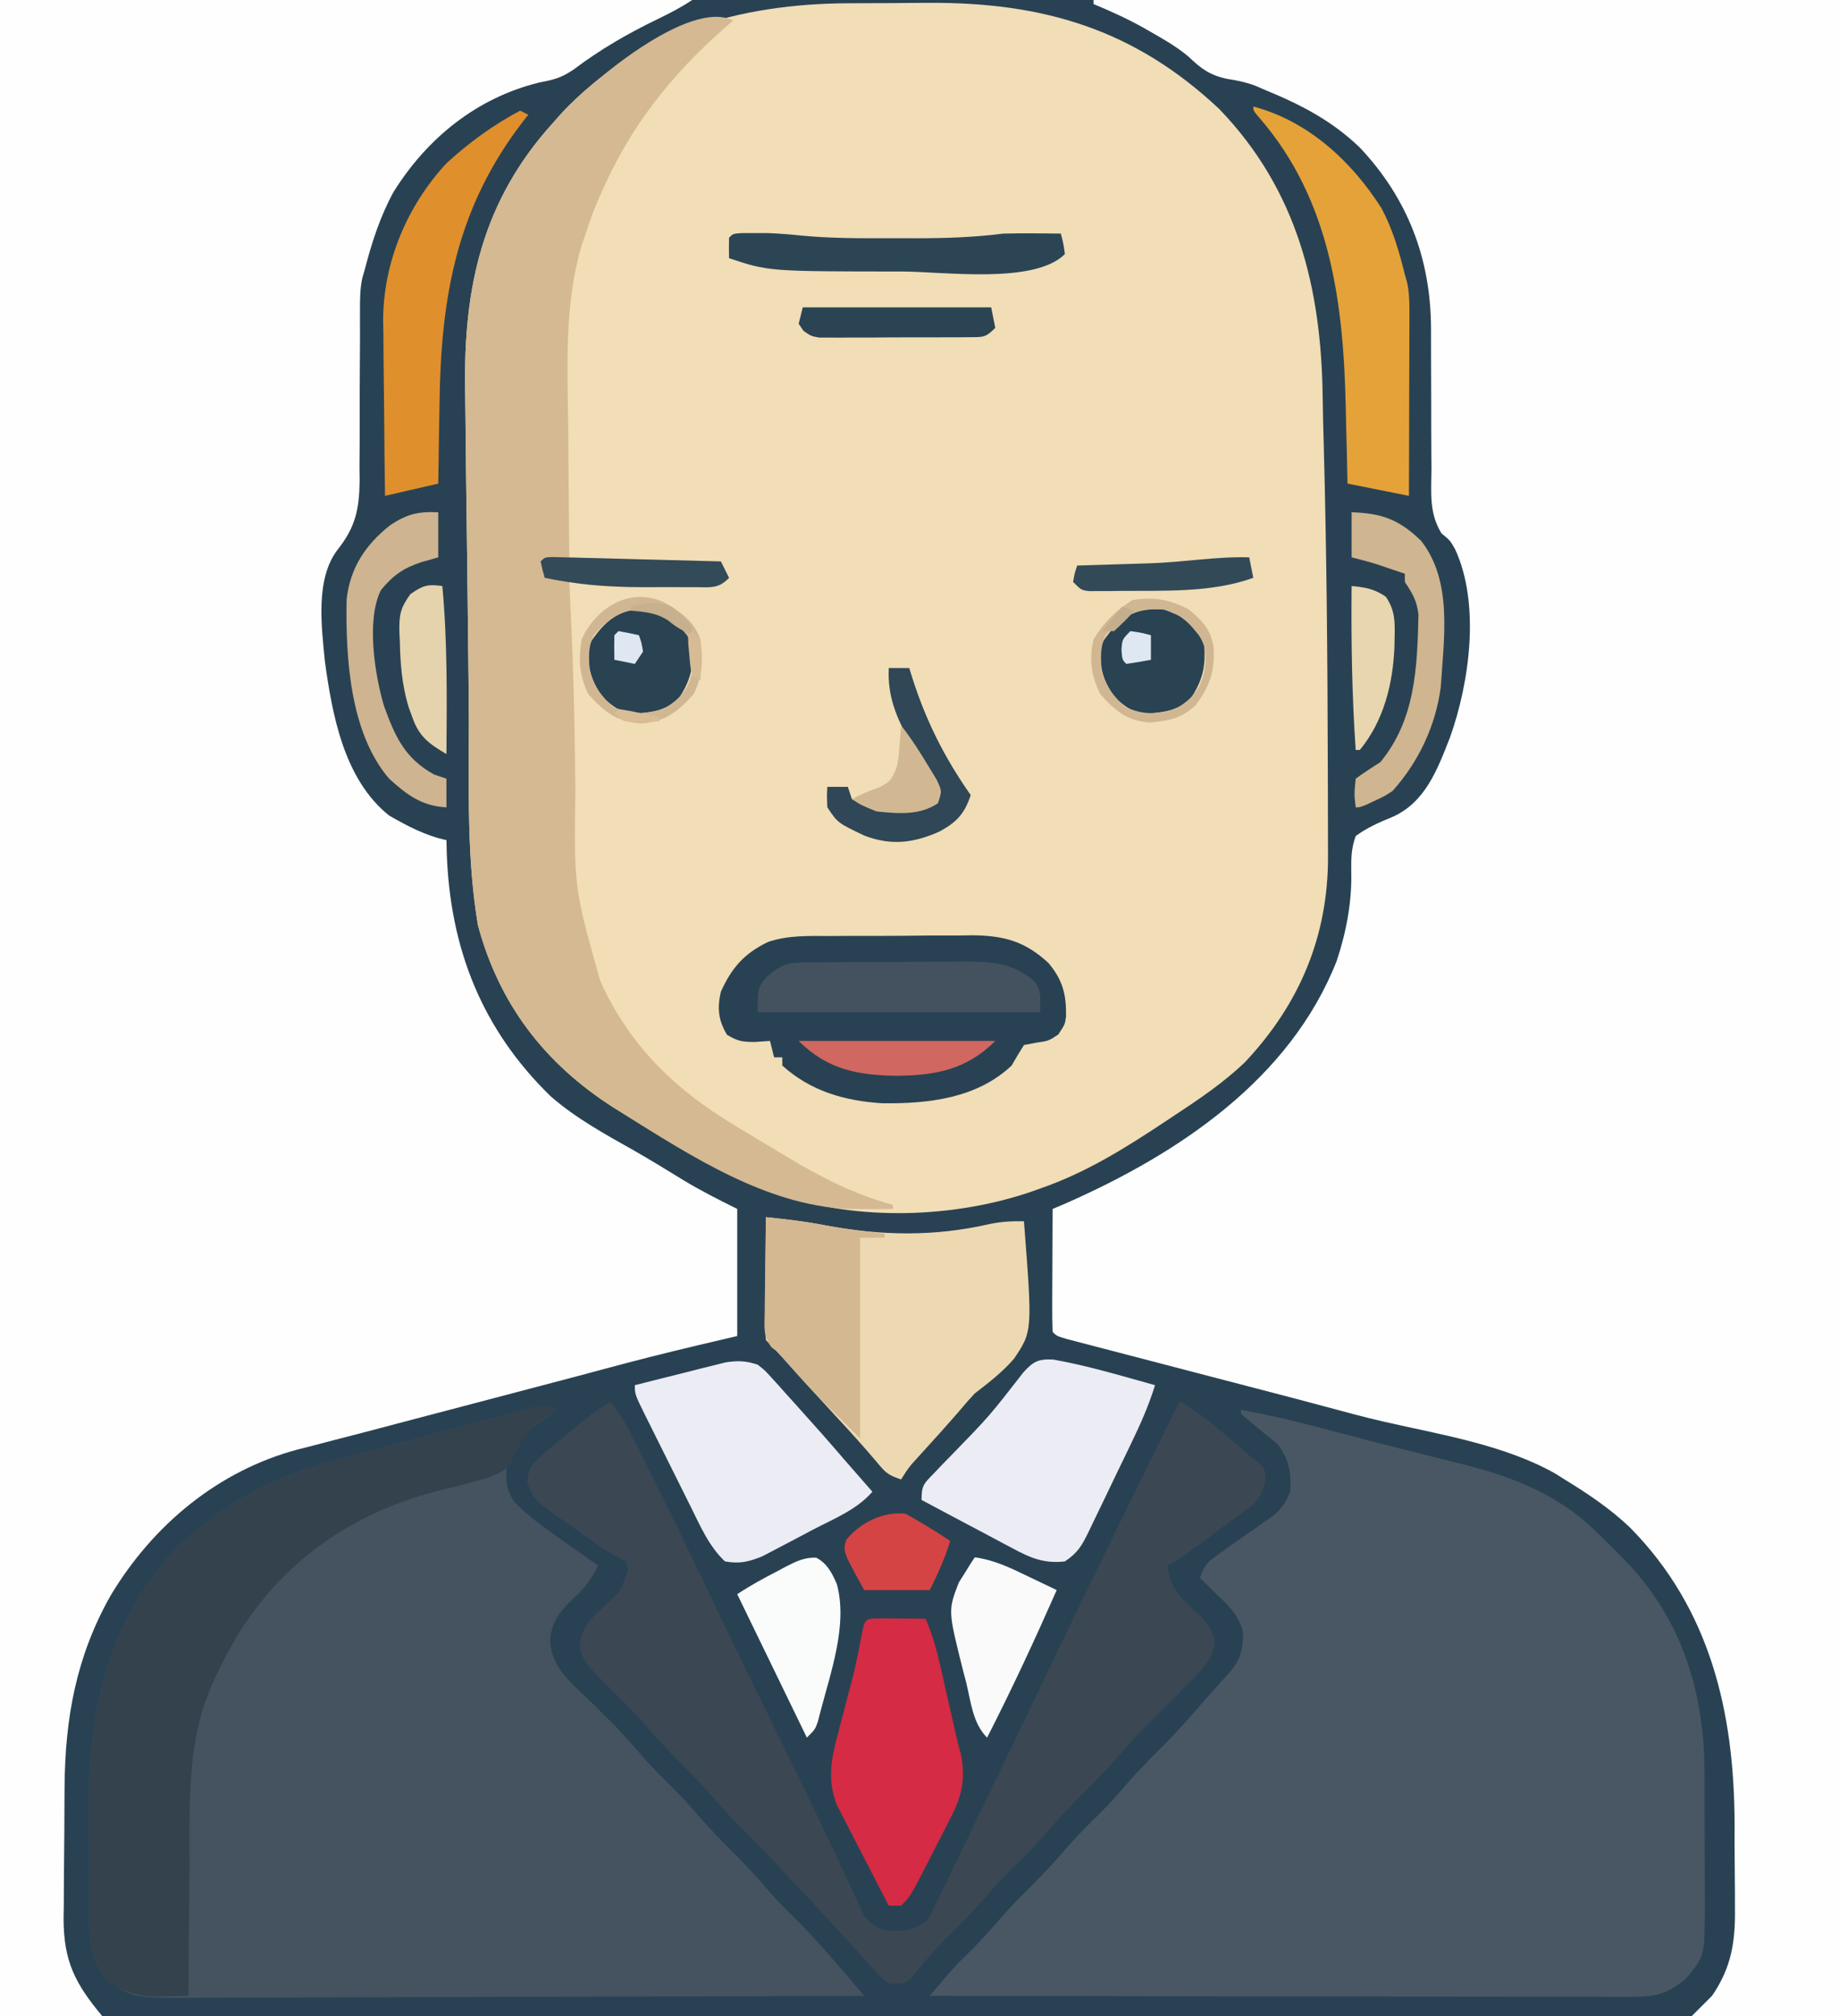 <?xml version="1.0" encoding="UTF-8"?>
<svg version="1.1" xmlns="http://www.w3.org/2000/svg" width="449" height="492">
<rect width="100%" height="100%" fill="#333333" stroke="none"/>
<path d="M0 0 C148.17 0 296.34 0 449 0 C449 162.36 449 324.72 449 492 C300.83 492 152.66 492 0 492 C0 329.64 0 167.28 0 0 Z " fill="#294253" transform="translate(0,0)"/>
<path d="M0 0 C1.555 -0.009 1.555 -0.009 3.142 -0.017 C5.328 -0.027 7.514 -0.033 9.7 -0.037 C12.994 -0.047 16.287 -0.078 19.58 -0.109 C47.638 -0.253 69.836 6.267 90.629 25.781 C109.658 45.511 115.555 69.364 115.9 95.995 C115.953 99.903 116.054 103.808 116.16 107.715 C116.863 133.627 117.092 159.54 117.146 185.461 C117.152 187.819 117.162 190.178 117.173 192.536 C117.19 196.278 117.196 200.019 117.194 203.761 C117.195 205.146 117.199 206.531 117.207 207.916 C117.308 227.5 110.327 244.195 96.836 258.488 C91.647 263.395 85.914 267.299 79.965 271.203 C79.22 271.7 78.474 272.197 77.707 272.709 C67.852 279.259 58.203 285.323 46.965 289.203 C46.296 289.441 45.628 289.68 44.939 289.925 C26.112 296.44 2.392 297.226 -16.598 290.703 C-17.37 290.439 -18.143 290.175 -18.938 289.902 C-31.712 285.344 -43.086 278.313 -54.535 271.141 C-55.897 270.293 -55.897 270.293 -57.286 269.428 C-74.039 258.719 -85.133 244.3 -90.348 224.953 C-93.438 206.632 -92.368 187.25 -92.598 168.703 C-92.607 167.92 -92.617 167.137 -92.627 166.33 C-92.747 156.634 -92.855 146.939 -92.956 137.243 C-93.013 131.985 -93.082 126.727 -93.159 121.47 C-93.256 114.82 -93.326 108.17 -93.376 101.52 C-93.399 99.093 -93.429 96.666 -93.47 94.239 C-93.871 69.229 -89.252 48.205 -72.035 29.203 C-71.298 28.373 -70.56 27.543 -69.801 26.688 C-51.388 7.072 -26.256 0.114 0 0 Z " fill="#F1DDB6" transform="translate(207.035,0.797)"/>
<path d="M0 0 C60.06 0 120.12 0 182 0 C182 162.36 182 324.72 182 492 C170.12 492 158.24 492 146 492 C147.65 490.35 149.3 488.7 151 487 C155.784 480.051 156.727 473.673 156.594 465.395 C156.594 464.312 156.594 463.23 156.594 462.115 C156.589 459.837 156.571 457.558 156.542 455.28 C156.5 451.839 156.501 448.4 156.508 444.959 C156.429 417.844 150.58 392.556 130.957 372.723 C126.115 368.108 120.697 364.486 115 361 C114.238 360.52 113.476 360.041 112.691 359.547 C100.259 352.544 84.757 350.074 70.953 346.922 C65.995 345.782 61.09 344.454 56.18 343.125 C51.128 341.759 46.064 340.443 41 339.125 C40.027 338.871 39.053 338.618 38.05 338.356 C35.034 337.571 32.017 336.785 29 336 C22.197 334.229 15.394 332.457 8.593 330.677 C6.148 330.039 3.703 329.404 1.258 328.77 C-0.12 328.409 -1.497 328.048 -2.875 327.688 C-4.048 327.382 -5.221 327.076 -6.43 326.762 C-9 326 -9 326 -10 325 C-10.088 322.781 -10.107 320.56 -10.098 318.34 C-10.096 317.675 -10.095 317.011 -10.093 316.326 C-10.088 314.197 -10.075 312.067 -10.062 309.938 C-10.057 308.497 -10.053 307.056 -10.049 305.615 C-10.038 302.077 -10.021 298.538 -10 295 C-8.884 294.524 -7.767 294.049 -6.617 293.559 C20.865 281.424 48.027 263.293 59.375 234.438 C61.69 227.483 63.101 220.059 62.918 212.719 C62.874 209.484 62.907 207.053 64 204 C66.867 201.911 69.707 200.68 72.984 199.336 C80.992 195.789 83.959 187.745 87 180 C91.798 166.621 94.469 147.35 88.266 134.008 C87.049 131.876 87.049 131.876 84.952 130.158 C81.874 125.179 82.456 120.203 82.496 114.465 C82.487 113.235 82.477 112.006 82.468 110.739 C82.439 106.805 82.436 102.871 82.438 98.938 C82.434 95.029 82.424 91.12 82.397 87.211 C82.38 84.782 82.377 82.352 82.39 79.922 C82.286 63.023 76.66 48.348 65 36 C58.189 29.458 50.682 25.573 42 22 C41.138 21.631 40.275 21.263 39.387 20.883 C37.096 20.036 35.031 19.615 32.625 19.25 C28.335 18.337 26.265 16.759 23.145 13.785 C20.307 11.423 17.201 9.627 14 7.812 C13.418 7.48 12.837 7.147 12.238 6.804 C8.253 4.575 4.214 2.736 0 1 C0 0.67 0 0.34 0 0 Z " fill="#FEFEFE" transform="translate(267,0)"/>
<path d="M0 0 C55.77 0 111.54 0 169 0 C166.265 1.823 163.509 3.241 160.553 4.666 C153.211 8.212 146.53 12.079 140 17 C136.93 19.047 135.239 19.443 131.688 20.125 C116.48 23.835 104.285 33.669 96.062 46.875 C92.745 52.97 90.73 59.302 89 66 C88.822 66.604 88.645 67.207 88.461 67.829 C87.904 70.45 87.883 72.864 87.89 75.544 C87.889 77.211 87.889 77.211 87.888 78.913 C87.89 80.111 87.892 81.309 87.895 82.543 C87.881 85.087 87.866 87.63 87.85 90.174 C87.827 94.179 87.81 98.183 87.825 102.188 C87.834 106.057 87.805 109.924 87.77 113.793 C87.782 114.981 87.794 116.169 87.807 117.392 C87.706 124.339 86.779 128.639 82.42 134.135 C76.934 141.34 78.514 152.87 79.312 161.301 C81.121 174.529 84.012 190.209 95 199 C99.484 201.57 103.917 203.92 109 205 C109.026 206.053 109.052 207.106 109.078 208.191 C109.885 231.445 117.644 251.161 134.438 267.5 C140.63 272.894 147.693 276.745 154.817 280.755 C158.873 283.068 162.847 285.517 166.827 287.957 C171.143 290.573 175.444 292.722 180 295 C180 305.23 180 315.46 180 326 C176.844 326.743 173.689 327.485 170.438 328.25 C162.855 330.048 155.31 331.933 147.789 333.973 C143.448 335.15 139.1 336.296 134.75 337.438 C133.13 337.863 131.51 338.289 129.891 338.715 C129.082 338.927 128.273 339.14 127.439 339.359 C122.666 340.613 117.892 341.87 113.119 343.127 C109.199 344.159 105.278 345.189 101.355 346.215 C97.42 347.244 93.488 348.285 89.557 349.328 C86.796 350.054 84.031 350.763 81.266 351.473 C79.323 351.981 77.38 352.49 75.438 353 C74.1 353.337 74.1 353.337 72.735 353.681 C53.265 358.848 37.333 372.141 27.043 389.266 C18.588 404.161 15.877 419.266 15.762 436.156 C15.754 437.299 15.746 438.441 15.737 439.618 C15.723 442.021 15.713 444.425 15.705 446.829 C15.693 449.276 15.673 451.724 15.643 454.171 C15.601 457.729 15.584 461.286 15.574 464.844 C15.557 465.928 15.539 467.013 15.521 468.13 C15.551 478.597 18.296 483.956 25 492 C16.75 492 8.5 492 0 492 C0 329.64 0 167.28 0 0 Z " fill="#FEFEFE" transform="translate(0,0)"/>
<path d="M0 0 C-0.615 0.447 -1.23 0.895 -1.863 1.355 C-8.947 6.307 -8.947 6.307 -12.305 13.91 C-12.528 17.42 -12.461 19.26 -10.551 22.324 C-6.998 26.052 -2.957 28.865 1.25 31.812 C2.511 32.709 2.511 32.709 3.797 33.623 C5.86 35.088 7.928 36.547 10 38 C8.516 41.123 7.019 43.177 4.5 45.562 C1.163 48.737 -1.3 51.318 -1.688 56.062 C-1.545 62.815 3.409 66.588 8 71 C9.376 72.374 10.751 73.749 12.125 75.125 C13.103 76.088 13.103 76.088 14.102 77.07 C16.6 79.61 18.898 82.299 21.219 85 C23.074 87.083 25.012 89.043 27 91 C29.6 93.56 32.063 96.168 34.438 98.938 C37.007 101.928 39.693 104.731 42.5 107.5 C45.929 110.882 49.12 114.381 52.254 118.035 C54.096 120.108 56.024 122.054 58 124 C61.881 127.829 65.464 131.854 69 136 C70.038 137.212 71.076 138.423 72.115 139.635 C72.655 140.265 73.195 140.895 73.752 141.544 C74.164 142.025 74.576 142.505 75 143 C52.06 143.093 29.121 143.164 6.181 143.207 C-4.471 143.228 -15.122 143.256 -25.774 143.302 C-35.059 143.342 -44.344 143.367 -53.628 143.376 C-58.544 143.382 -63.459 143.394 -68.374 143.423 C-73.004 143.45 -77.633 143.458 -82.262 143.452 C-83.958 143.454 -85.655 143.461 -87.351 143.477 C-103.388 143.615 -103.388 143.615 -110 139 C-113.385 134.632 -114.118 130.506 -114.161 125.086 C-114.171 124.111 -114.18 123.135 -114.19 122.13 C-114.197 120.554 -114.197 120.554 -114.203 118.945 C-114.209 117.852 -114.215 116.759 -114.22 115.633 C-114.23 113.314 -114.236 110.996 -114.24 108.678 C-114.25 105.173 -114.281 101.669 -114.312 98.164 C-114.429 73.803 -109.948 51.821 -92.582 33.449 C-80.517 22.005 -68.202 15.944 -52.129 11.758 C-50.715 11.382 -49.302 11.006 -47.889 10.629 C-44.95 9.847 -42.009 9.073 -39.067 8.305 C-35.295 7.319 -31.528 6.317 -27.762 5.308 C-24.855 4.532 -21.945 3.763 -19.035 2.998 C-17.644 2.631 -16.254 2.261 -14.864 1.89 C-12.931 1.374 -10.994 0.871 -9.057 0.368 C-7.407 -0.066 -7.407 -0.066 -5.723 -0.509 C-3 -1 -3 -1 0 0 Z " fill="#455260" transform="translate(136,344)"/>
<path d="M0 0 C6.741 1.276 13.371 2.797 20 4.562 C26.446 6.278 32.892 7.982 39.366 9.591 C42.375 10.341 45.381 11.106 48.386 11.872 C49.856 12.243 51.327 12.609 52.8 12.968 C65.34 16.03 76.812 20.218 86.312 29.375 C86.802 29.846 87.291 30.316 87.796 30.801 C89.215 32.182 90.608 33.59 92 35 C92.753 35.754 93.506 36.508 94.281 37.285 C107.855 51.669 113.148 69.32 113.168 88.715 C113.171 89.844 113.175 90.973 113.178 92.136 C113.183 94.519 113.185 96.902 113.185 99.285 C113.187 102.921 113.206 106.557 113.225 110.193 C113.228 112.513 113.23 114.833 113.23 117.152 C113.238 118.235 113.245 119.317 113.252 120.433 C113.213 133.379 113.213 133.379 108.625 138.812 C103.911 142.741 100.941 143.249 94.761 143.241 C93.666 143.243 93.666 143.243 92.548 143.246 C90.101 143.249 87.654 143.238 85.206 143.227 C83.452 143.226 81.698 143.227 79.943 143.228 C75.179 143.229 70.415 143.217 65.651 143.203 C60.673 143.19 55.695 143.189 50.717 143.187 C41.289 143.181 31.861 143.164 22.434 143.144 C11.701 143.122 0.969 143.111 -9.764 143.101 C-31.843 143.08 -53.921 143.045 -76 143 C-75.04 141.873 -74.079 140.747 -73.117 139.621 C-72.314 138.68 -72.314 138.68 -71.495 137.72 C-69.925 135.914 -68.289 134.22 -66.562 132.562 C-64.128 130.171 -61.846 127.715 -59.625 125.125 C-57.034 122.115 -54.327 119.289 -51.5 116.5 C-48.071 113.118 -44.88 109.619 -41.746 105.965 C-39.274 103.183 -36.616 100.606 -33.965 97.996 C-32.078 96.079 -30.313 94.104 -28.562 92.062 C-25.993 89.072 -23.307 86.269 -20.5 83.5 C-17.097 80.137 -13.883 76.686 -10.77 73.055 C-8.098 69.952 -5.345 66.922 -2.602 63.883 C0.004 60.819 0.51 58.275 0.488 54.23 C-0.47 49.854 -3.871 47.021 -7 44 C-8 43 -9 42 -10 41 C-8.814 37.441 -7.828 36.896 -4.816 34.785 C-3.971 34.181 -3.126 33.577 -2.256 32.955 C-0.465 31.696 1.327 30.439 3.119 29.182 C3.965 28.576 4.812 27.971 5.684 27.348 C6.463 26.801 7.242 26.255 8.045 25.692 C10.117 23.899 11.025 22.54 12 20 C12.325 15.348 11.731 11.919 8.812 8.25 C7.884 7.508 6.956 6.765 6 6 C3.993 4.342 1.996 2.671 0 1 C0 0.67 0 0.34 0 0 Z " fill="#495764" transform="translate(303,344)"/>
<path d="M0 0 C-0.617 0.534 -1.235 1.067 -1.871 1.617 C-15.236 13.375 -25.24 25.993 -32.312 42.312 C-32.626 43.021 -32.939 43.73 -33.262 44.461 C-34.287 46.946 -35.158 49.447 -36 52 C-36.366 53.077 -36.733 54.155 -37.11 55.265 C-41.216 69.521 -40.461 84.216 -40.275 98.908 C-40.233 102.536 -40.215 106.163 -40.195 109.791 C-40.155 116.861 -40.077 123.93 -40 131 C-27.79 131.33 -15.58 131.66 -3 132 C-2.01 133.98 -2.01 133.98 -1 136 C-3 138 -3 138 -5.978 138.243 C-7.228 138.239 -8.478 138.235 -9.766 138.23 C-10.772 138.23 -10.772 138.23 -11.799 138.229 C-13.221 138.226 -14.644 138.218 -16.066 138.206 C-18.228 138.188 -20.389 138.185 -22.551 138.186 C-28.466 138.165 -34.169 138.122 -40 137 C-39.972 137.569 -39.944 138.138 -39.915 138.725 C-39.376 149.864 -38.933 160.997 -38.754 172.148 C-38.737 173.154 -38.721 174.159 -38.703 175.195 C-38.638 179.288 -38.575 183.38 -38.523 187.473 C-38.872 211.472 -38.872 211.472 -32.5 234.25 C-32.153 234.99 -31.806 235.731 -31.449 236.493 C-24.355 251.001 -13.707 261.109 0 269.375 C1.377 270.213 1.377 270.213 2.781 271.068 C5.514 272.724 8.255 274.364 11 276 C11.771 276.463 12.542 276.927 13.336 277.404 C21.633 282.362 29.596 286.453 39 289 C39 289.33 39 289.66 39 290 C35.994 290.048 33.005 290.05 30 290 C29.277 289.996 28.554 289.992 27.809 289.988 C7.997 288.989 -10.218 277.138 -26.5 266.938 C-27.862 266.09 -27.862 266.09 -29.251 265.225 C-46.004 254.516 -57.098 240.097 -62.312 220.75 C-65.402 202.429 -64.333 183.047 -64.562 164.5 C-64.572 163.717 -64.582 162.934 -64.592 162.127 C-64.712 152.431 -64.82 142.736 -64.921 133.04 C-64.978 127.782 -65.047 122.524 -65.124 117.267 C-65.221 110.617 -65.291 103.967 -65.341 97.317 C-65.363 94.89 -65.394 92.463 -65.435 90.036 C-65.836 65.026 -61.216 44.002 -44 25 C-43.263 24.17 -42.525 23.34 -41.766 22.484 C-35 15.277 -10.825 -5.413 0 0 Z " fill="#D4B992" transform="translate(179,5)"/>
<path d="M0 0 C2.562 3.183 4.368 6.491 6.188 10.145 C6.486 10.741 6.784 11.338 7.091 11.953 C8.065 13.904 9.033 15.858 10 17.812 C10.685 19.191 11.371 20.569 12.056 21.947 C16.216 30.323 20.299 38.733 24.305 47.183 C30.373 59.95 36.625 72.627 42.853 85.316 C46.941 93.65 51.025 101.982 54.949 110.395 C55.5 111.57 56.052 112.746 56.619 113.958 C57.59 116.041 58.551 118.129 59.5 120.222 C60.122 121.557 60.122 121.557 60.758 122.918 C61.27 124.044 61.27 124.044 61.793 125.192 C63.278 127.417 64.513 128.076 67 129 C70.991 129.333 73.622 129.171 77 127 C78.44 124.956 78.44 124.956 79.574 122.456 C80.272 121.036 80.272 121.036 80.983 119.588 C81.474 118.555 81.966 117.521 82.473 116.457 C82.996 115.382 83.519 114.308 84.058 113.201 C85.738 109.743 87.4 106.278 89.062 102.812 C90.154 100.559 91.248 98.305 92.342 96.053 C97.456 85.508 102.511 74.936 107.559 64.359 C113.293 52.346 119.14 40.39 125 28.438 C126.033 26.329 127.065 24.22 128.098 22.111 C129.086 20.094 130.074 18.076 131.062 16.059 C131.516 15.134 131.969 14.209 132.436 13.256 C134.606 8.828 136.786 4.406 139 0 C143.314 2.391 146.906 5.299 150.625 8.5 C151.197 8.986 151.77 9.472 152.359 9.973 C153.917 11.302 155.459 12.65 157 14 C157.647 14.485 158.294 14.969 158.961 15.469 C160 17 160 17 159.854 19.843 C158.804 23.723 157.585 24.698 154.379 27.051 C153.444 27.749 152.508 28.447 151.545 29.166 C150.069 30.229 150.069 30.229 148.562 31.312 C147.582 32.04 146.602 32.768 145.592 33.518 C138.52 38.74 138.52 38.74 136 40 C136.521 46.135 140.667 49.062 144.848 53.184 C147 56 147 56 147.656 58.945 C146.752 63.156 144.396 65.493 141.438 68.438 C140.887 69.009 140.336 69.58 139.769 70.169 C138.194 71.795 136.602 73.401 135 75 C134.304 75.699 133.608 76.397 132.891 77.117 C131.785 78.218 130.676 79.314 129.562 80.406 C127.856 82.147 126.274 83.962 124.688 85.812 C121.924 89.023 119.014 92.023 116 95 C112.414 98.542 109.051 102.176 105.777 106.004 C103.05 109.067 100.106 111.902 97.188 114.781 C95.203 116.794 93.339 118.854 91.5 121 C88.256 124.784 84.766 128.26 81.207 131.746 C78.476 134.535 76.023 137.504 73.605 140.566 C72 142 72 142 68 142 C66.331 140.709 66.331 140.709 64.672 138.879 C64.045 138.199 63.417 137.519 62.771 136.818 C62.104 136.074 61.437 135.329 60.75 134.562 C59.319 133.004 57.888 131.445 56.457 129.887 C55.723 129.08 54.989 128.274 54.233 127.443 C50.674 123.549 47.055 119.713 43.438 115.875 C42.796 115.19 42.154 114.505 41.493 113.799 C38.458 110.566 35.393 107.375 32.246 104.25 C29.932 101.952 27.724 99.624 25.625 97.125 C23.034 94.115 20.327 91.289 17.5 88.5 C14.097 85.143 10.932 81.672 7.824 78.043 C5.738 75.706 3.542 73.513 1.312 71.312 C-6.809 63.219 -6.809 63.219 -7.434 59.234 C-6.849 54.877 -4.553 52.844 -1.5 49.938 C2.605 46.217 2.605 46.217 4.344 41.129 C4.174 40.075 4.174 40.075 4 39 C3.433 38.733 2.866 38.466 2.282 38.19 C-1.982 35.966 -5.789 33.051 -9.688 30.25 C-11.007 29.337 -11.007 29.337 -12.354 28.406 C-18.671 23.847 -18.671 23.847 -20.258 19.758 C-19.96 16.572 -19.548 15.724 -17.188 13.625 C-16.547 13.046 -15.906 12.467 -15.246 11.871 C-4.986 3.324 -4.986 3.324 0 0 Z " fill="#3B4853" transform="translate(149,342)"/>
<path d="M0 0 C-0.603 0.412 -1.207 0.825 -1.828 1.25 C-7.474 5.189 -7.474 5.189 -10.5 11.125 C-11.939 14.56 -13.015 15.006 -16.559 16.477 C-20.278 17.624 -24.044 18.569 -27.829 19.475 C-49.099 24.617 -66.423 36.261 -78 55 C-80.617 59.55 -83.119 64.096 -85 69 C-85.353 69.901 -85.706 70.801 -86.07 71.729 C-90.38 84.874 -89.676 98.692 -89.738 112.38 C-89.758 115.84 -89.8 119.3 -89.84 122.76 C-89.914 129.506 -89.965 136.253 -90 143 C-91.905 143.046 -93.81 143.078 -95.715 143.105 C-96.776 143.125 -97.836 143.145 -98.929 143.165 C-103.294 142.931 -106.558 141.673 -110 139 C-113.385 134.632 -114.118 130.506 -114.161 125.086 C-114.171 124.111 -114.18 123.135 -114.19 122.13 C-114.197 120.554 -114.197 120.554 -114.203 118.945 C-114.209 117.852 -114.215 116.759 -114.22 115.633 C-114.23 113.314 -114.236 110.996 -114.24 108.678 C-114.25 105.173 -114.281 101.669 -114.312 98.164 C-114.429 73.803 -109.948 51.821 -92.582 33.449 C-80.517 22.005 -68.202 15.944 -52.129 11.758 C-50.715 11.382 -49.302 11.006 -47.889 10.629 C-44.95 9.847 -42.009 9.073 -39.067 8.305 C-35.295 7.319 -31.528 6.317 -27.762 5.308 C-24.855 4.532 -21.945 3.763 -19.035 2.998 C-17.644 2.631 -16.254 2.261 -14.864 1.89 C-12.931 1.374 -10.994 0.871 -9.057 0.368 C-7.407 -0.066 -7.407 -0.066 -5.723 -0.509 C-3 -1 -3 -1 0 0 Z " fill="#34424D" transform="translate(136,344)"/>
<path d="M0 0 C4.873 0.504 9.69 1.05 14.5 2 C28.204 4.54 41.108 4.795 54.723 1.656 C57.621 1.076 60.066 0.948 63 1 C65.082 27.852 65.082 27.852 60.574 34.539 C57.739 37.811 54.433 40.38 51 43 C49.729 44.358 48.493 45.75 47.312 47.188 C43.915 51.12 40.42 54.961 36.918 58.801 C34.875 61.048 34.875 61.048 33 64 C29.75 62.917 29.166 62.298 27.062 59.75 C23.841 55.95 20.515 52.273 17.125 48.625 C12.618 43.765 8.159 38.868 3.742 33.926 C2.529 32.585 1.278 31.278 0 30 C-0.227 27.019 -0.227 27.019 -0.195 23.242 C-0.192 22.579 -0.19 21.916 -0.187 21.233 C-0.176 19.113 -0.15 16.994 -0.125 14.875 C-0.115 13.439 -0.106 12.003 -0.098 10.566 C-0.076 7.044 -0.041 3.522 0 0 Z " fill="#EDD9B1" transform="translate(187,297)"/>
<path d="M0 0 C1.233 -0.009 2.465 -0.017 3.735 -0.026 C6.333 -0.037 8.931 -0.038 11.529 -0.03 C15.488 -0.023 19.445 -0.07 23.404 -0.121 C25.936 -0.126 28.468 -0.127 31 -0.125 C32.175 -0.143 33.351 -0.162 34.561 -0.181 C42.233 -0.095 47.37 1.3 53.066 6.602 C56.529 10.751 57.434 14.205 57.344 19.664 C57.066 21.602 57.066 21.602 55.441 24.039 C53.066 25.602 53.066 25.602 50.004 26.039 C49.035 26.225 48.065 26.41 47.066 26.602 C46.02 28.239 45.027 29.912 44.066 31.602 C35.537 39.637 23.736 40.94 12.512 40.812 C3.366 40.253 -5.022 37.868 -11.934 31.602 C-11.934 30.942 -11.934 30.282 -11.934 29.602 C-12.594 29.602 -13.254 29.602 -13.934 29.602 C-14.264 28.282 -14.594 26.962 -14.934 25.602 C-16.171 25.684 -17.409 25.767 -18.684 25.852 C-21.696 25.83 -22.777 25.695 -25.434 24.102 C-27.577 20.528 -27.842 17.579 -26.934 13.602 C-24.315 7.781 -21.266 4.277 -15.44 1.459 C-10.433 -0.254 -5.241 -0.008 0 0 Z " fill="#284253" transform="translate(202.934,228.398)"/>
<path d="M0 0 C8.371 1.483 16.628 3.973 24.812 6.25 C23.293 11.214 21.256 15.763 19.004 20.422 C18.453 21.567 18.453 21.567 17.891 22.736 C17.117 24.34 16.341 25.944 15.563 27.546 C14.374 30.002 13.198 32.464 12.021 34.926 C11.266 36.487 10.511 38.049 9.754 39.609 C9.404 40.346 9.054 41.082 8.693 41.841 C7.016 45.265 6.047 47.094 2.812 49.25 C-2.268 49.859 -5.751 48.343 -10.117 45.969 C-10.752 45.636 -11.388 45.303 -12.042 44.96 C-14.055 43.901 -16.059 42.826 -18.062 41.75 C-19.432 41.026 -20.801 40.304 -22.172 39.582 C-25.517 37.818 -28.854 36.038 -32.188 34.25 C-32.188 30.623 -31.594 30.263 -29.152 27.738 C-28.507 27.062 -27.862 26.386 -27.197 25.689 C-26.513 24.988 -25.83 24.286 -25.125 23.562 C-15.673 13.858 -15.673 13.858 -7.375 3.188 C-4.991 0.489 -3.608 -0.218 0 0 Z " fill="#ECECF4" transform="translate(257.188,331.75)"/>
<path d="M0 0 C1.742 1.364 1.742 1.364 3.305 3.098 C3.885 3.731 4.465 4.363 5.062 5.015 C5.66 5.691 6.259 6.366 6.875 7.062 C7.808 8.09 7.808 8.09 8.76 9.139 C10.519 11.082 12.262 13.038 14 15 C14.733 15.822 15.467 16.645 16.223 17.492 C17.83 19.316 19.417 21.155 21 23 C22.311 24.501 23.624 26.001 24.938 27.5 C25.958 28.667 26.979 29.833 28 31 C24.182 35.376 18.643 37.574 13.568 40.208 C11.697 41.182 9.838 42.176 7.979 43.17 C6.782 43.795 5.585 44.42 4.387 45.043 C2.766 45.894 2.766 45.894 1.112 46.762 C-2.308 48.123 -4.367 48.634 -8 48 C-11.869 44.357 -13.999 39.423 -16.328 34.707 C-16.722 33.92 -17.116 33.133 -17.522 32.321 C-18.348 30.666 -19.172 29.01 -19.992 27.352 C-21.253 24.807 -22.524 22.267 -23.797 19.729 C-24.6 18.118 -25.402 16.506 -26.203 14.895 C-26.584 14.133 -26.965 13.372 -27.358 12.587 C-30 7.231 -30 7.231 -30 5 C-25.942 3.962 -21.878 2.948 -17.812 1.938 C-16.087 1.496 -16.087 1.496 -14.326 1.045 C-12.658 0.634 -12.658 0.634 -10.957 0.215 C-9.936 -0.042 -8.915 -0.298 -7.863 -0.563 C-4.821 -1.027 -2.915 -0.961 0 0 Z " fill="#ECECF5" transform="translate(185,333)"/>
<path d="M0 0 C1.932 0.017 1.932 0.017 3.902 0.035 C5.193 0.044 6.483 0.053 7.812 0.062 C8.812 0.074 9.811 0.086 10.84 0.098 C12.394 3.732 13.441 7.279 14.312 11.133 C14.702 12.841 14.702 12.841 15.1 14.584 C15.365 15.764 15.629 16.944 15.902 18.16 C16.435 20.505 16.967 22.85 17.5 25.195 C17.733 26.232 17.967 27.268 18.207 28.336 C18.568 29.911 18.956 31.482 19.424 33.029 C20.607 38.909 19.766 43.121 17.066 48.398 C16.2 50.111 16.2 50.111 15.316 51.857 C14.861 52.732 14.861 52.732 14.396 53.624 C13.462 55.416 12.548 57.218 11.637 59.021 C7.164 67.774 7.164 67.774 4.84 70.098 C3.85 70.098 2.86 70.098 1.84 70.098 C-0.172 66.247 -2.165 62.388 -4.142 58.519 C-4.816 57.206 -5.495 55.896 -6.179 54.589 C-7.165 52.701 -8.133 50.805 -9.098 48.906 C-9.684 47.77 -10.271 46.633 -10.875 45.463 C-12.99 39.925 -12.402 35.144 -10.918 29.516 C-10.656 28.5 -10.395 27.485 -10.125 26.439 C-9.848 25.399 -9.571 24.358 -9.285 23.285 C-8.744 21.217 -8.205 19.148 -7.668 17.078 C-7.28 15.582 -7.28 15.582 -6.884 14.056 C-5.984 10.378 -5.259 6.68 -4.585 2.954 C-3.857 -0.226 -3.436 0.106 0 0 Z " fill="#D52B44" transform="translate(215.16,394.902)"/>
<path d="M0 0 C13.392 3.524 23.996 13.353 31.273 24.762 C34.035 29.942 35.604 35.321 37 41 C37.177 41.614 37.354 42.228 37.536 42.861 C38.068 45.312 38.12 47.535 38.114 50.044 C38.113 51.045 38.113 52.045 38.113 53.076 C38.108 54.15 38.103 55.223 38.098 56.328 C38.096 57.432 38.095 58.536 38.093 59.674 C38.088 63.199 38.075 66.725 38.062 70.25 C38.057 72.641 38.053 75.031 38.049 77.422 C38.038 83.281 38.021 89.141 38 95 C33.05 94.01 28.1 93.02 23 92 C22.927 88.597 22.927 88.597 22.852 85.125 C22.797 82.867 22.74 80.61 22.683 78.353 C22.645 76.813 22.61 75.273 22.578 73.733 C22.041 48.045 18.92 22.825 1.469 2.723 C0 1 0 1 0 0 Z " fill="#E5A238" transform="translate(306,26)"/>
<path d="M0 0 C0.66 0.33 1.32 0.66 2 1 C1.472 1.657 1.472 1.657 0.934 2.328 C-15.533 23.481 -19.369 45.485 -19.688 71.5 C-19.721 73.402 -19.755 75.305 -19.791 77.207 C-19.875 81.805 -19.942 86.402 -20 91 C-24.29 91.99 -28.58 92.98 -33 94 C-33.1 86.814 -33.172 79.629 -33.22 72.442 C-33.24 70.002 -33.267 67.562 -33.302 65.122 C-33.351 61.597 -33.373 58.072 -33.391 54.547 C-33.411 53.471 -33.432 52.396 -33.453 51.288 C-33.457 37.128 -27.681 23.33 -18.059 12.914 C-12.709 7.94 -6.468 3.411 0 0 Z " fill="#E08F2D" transform="translate(127,27)"/>
<path d="M0 0 C4.873 0.504 9.69 1.05 14.5 2 C19.325 2.912 24.114 3.519 29 4 C29 4.33 29 4.66 29 5 C27.02 5 25.04 5 23 5 C23 21.17 23 37.34 23 54 C20.525 51.525 20.525 51.525 18 49 C17.343 48.354 16.685 47.708 16.008 47.043 C12 43.094 8.197 39.041 4.543 34.762 C3.096 32.987 3.096 32.987 1.422 31.818 C-0.759 29.029 -0.337 26.635 -0.293 23.145 C-0.289 22.483 -0.284 21.821 -0.28 21.14 C-0.263 19.03 -0.226 16.922 -0.188 14.812 C-0.172 13.381 -0.159 11.949 -0.146 10.518 C-0.113 7.011 -0.062 3.506 0 0 Z " fill="#D4B892" transform="translate(187,297)"/>
<path d="M0 0 C1.528 -0.014 1.528 -0.014 3.086 -0.029 C4.191 -0.033 5.296 -0.038 6.435 -0.042 C8.137 -0.051 8.137 -0.051 9.873 -0.059 C12.28 -0.069 14.687 -0.075 17.094 -0.079 C20.766 -0.089 24.437 -0.12 28.109 -0.151 C30.447 -0.158 32.784 -0.163 35.122 -0.167 C36.765 -0.186 36.765 -0.186 38.441 -0.204 C45.237 -0.185 50.923 0.076 56.048 5.036 C57.111 7.161 57.111 7.161 57.111 12.161 C34.341 12.161 11.571 12.161 -11.889 12.161 C-11.889 6.161 -11.889 6.161 -9.514 3.349 C-6.015 0.432 -4.455 0.034 0 0 Z " fill="#445260" transform="translate(196.889,234.839)"/>
<path d="M0 0 C4.714 0.65 8.577 2.516 12.812 4.562 C13.505 4.892 14.198 5.221 14.912 5.561 C16.61 6.369 18.306 7.184 20 8 C14.627 20.157 9.063 32.171 3 44 C-0.539 40.461 -0.946 35.196 -2.125 30.438 C-2.402 29.377 -2.679 28.317 -2.965 27.225 C-6.531 12.986 -6.531 12.986 -3.906 6.152 C-3.442 5.421 -2.978 4.691 -2.5 3.938 C-2.036 3.183 -1.572 2.429 -1.094 1.652 C-0.552 0.834 -0.552 0.834 0 0 Z " fill="#FAFAFB" transform="translate(238,380)"/>
<path d="M0 0 C2.68 1.432 3.801 3.677 5 6.379 C7.774 16.366 3.477 28.057 0.957 37.797 C0.764 38.542 0.572 39.286 0.373 40.053 C-0.297 41.91 -0.297 41.91 -2.297 43.91 C-7.907 32.36 -13.517 20.81 -19.297 8.91 C-16.091 6.773 -12.778 4.983 -9.359 3.223 C-8.739 2.889 -8.118 2.556 -7.479 2.213 C-4.917 0.901 -2.916 -0.114 0 0 Z " fill="#FAFBFB" transform="translate(199.297,380.09)"/>
<path d="M0 0 C0 3.63 0 7.26 0 11 C-2.073 11.588 -2.073 11.588 -4.188 12.188 C-8.527 13.623 -11.058 15.415 -14 19 C-17.632 26.265 -15.471 39.785 -13.25 47.25 C-10.548 54.686 -8.221 60.006 -1 64 C0.485 64.495 0.485 64.495 2 65 C2 67.31 2 69.62 2 72 C-4.032 71.698 -7.674 68.927 -12 65 C-21.611 53.787 -22.63 35.33 -22.375 21.23 C-21.477 13.493 -17.759 7.933 -11.746 3.156 C-7.651 0.445 -4.964 -0.226 0 0 Z " fill="#CEB490" transform="translate(107,125)"/>
<path d="M0 0 C1.003 0.003 2.006 0.005 3.039 0.008 C4.505 0.004 4.505 0.004 6 0 C8.878 0.104 11.65 0.33 14.508 0.633 C21.508 1.299 28.502 1.283 35.526 1.263 C37.792 1.258 40.058 1.263 42.324 1.27 C49.512 1.273 56.525 1.037 63.664 0.133 C66.184 0.07 68.706 0.046 71.227 0.07 C73.054 0.084 73.054 0.084 74.918 0.098 C75.824 0.109 76.73 0.121 77.664 0.133 C78.289 2.508 78.289 2.508 78.664 5.133 C71.197 12.6 48.891 9.372 38.727 9.383 C6.359 9.364 6.359 9.364 -3.336 6.133 C-3.379 4.467 -3.377 2.799 -3.336 1.133 C-2.336 0.133 -2.336 0.133 0 0 Z " fill="#2C4555" transform="translate(181.336,56.867)"/>
<path d="M0 0 C7.418 0.232 11.657 1.79 17 7 C24.722 16.9 22.53 30.774 21.762 42.695 C20.52 52.103 16.352 60.94 10 68 C7.895 69.363 7.895 69.363 5.812 70.312 C5.118 70.639 4.423 70.965 3.707 71.301 C2 72 2 72 1 72 C0.625 68.75 0.625 68.75 1 65 C2.95 63.594 4.96 62.27 7 61 C15.601 50.583 16.017 37.887 16.328 25.016 C15.958 21.615 14.872 19.817 13 17 C13 16.34 13 15.68 13 15 C11.584 14.519 10.167 14.04 8.75 13.562 C7.961 13.296 7.172 13.029 6.359 12.754 C4.265 12.085 2.133 11.533 0 11 C0 7.37 0 3.74 0 0 Z " fill="#CFB590" transform="translate(330,125)"/>
<path d="M0 0 C3.379 2.03 6.224 4.448 8 8 C8.403 13.237 7.831 16.551 5 21 C2.035 24.307 -1.481 24.788 -5.75 25.125 C-9.451 24.919 -11.333 23.477 -14 21 C-16.898 16.653 -17.818 13.181 -17 8 C-12.594 1.222 -8.135 -1.447 0 0 Z " fill="#294353" transform="translate(286,149)"/>
<path d="M0 0 C3.379 2.03 6.224 4.448 8 8 C8.403 13.237 7.831 16.551 5 21 C2.035 24.307 -1.481 24.788 -5.75 25.125 C-9.451 24.919 -11.333 23.477 -14 21 C-16.898 16.653 -17.818 13.181 -17 8 C-12.594 1.222 -8.135 -1.447 0 0 Z " fill="#294353" transform="translate(161,149)"/>
<path d="M0 0 C1.65 0 3.3 0 5 0 C5.231 0.75 5.461 1.5 5.699 2.273 C9.08 12.885 13.601 21.897 20 31 C18.51 35.577 16.549 37.623 12.438 39.875 C6.144 42.688 0.757 43.388 -5.781 40.973 C-12.455 37.818 -12.455 37.818 -15 34 C-15.125 31.312 -15.125 31.312 -15 29 C-13.35 29 -11.7 29 -10 29 C-9.67 29.99 -9.34 30.98 -9 32 C-3.749 34.626 2.251 34.591 8 34 C10.266 33.072 10.266 33.072 12 32 C10.132 26.93 7.532 22.329 4.922 17.615 C1.747 11.78 -0.323 6.777 0 0 Z " fill="#2F4756" transform="translate(217,163)"/>
<path d="M0 0 C1.262 13.654 1.101 27.3 1 41 C-3.264 38.474 -5.661 36.785 -7.312 32.062 C-7.618 31.228 -7.924 30.394 -8.238 29.535 C-9.853 24.162 -10.269 19.079 -10.375 13.5 C-10.412 12.754 -10.45 12.007 -10.488 11.238 C-10.554 7.086 -10.317 5.435 -7.789 1.969 C-4.798 -0.142 -3.563 -0.509 0 0 Z " fill="#E5D3AD" transform="translate(108,143)"/>
<path d="M0 0 C3.705 2.094 7.331 4.268 10.875 6.625 C9.532 10.963 7.943 14.489 5.875 18.625 C0.595 18.625 -4.685 18.625 -10.125 18.625 C-15.293 9.274 -15.293 9.274 -14.57 6.477 C-11.208 2.169 -5.402 -0.648 0 0 Z " fill="#D54445" transform="translate(221.125,369.375)"/>
<path d="M0 0 C15.18 0 30.36 0 46 0 C46.495 2.475 46.495 2.475 47 5 C44.617 7.383 44.115 7.255 40.873 7.275 C40.022 7.284 39.171 7.294 38.294 7.304 C37.373 7.303 36.453 7.302 35.504 7.301 C34.559 7.305 33.615 7.309 32.642 7.314 C30.642 7.32 28.642 7.32 26.642 7.316 C23.578 7.313 20.515 7.336 17.451 7.361 C15.51 7.364 13.57 7.364 11.629 7.363 C10.251 7.377 10.251 7.377 8.845 7.391 C7.99 7.385 7.136 7.379 6.256 7.372 C5.505 7.373 4.754 7.374 3.98 7.374 C2 7 2 7 0.171 5.727 C-0.215 5.157 -0.602 4.587 -1 4 C-0.67 2.68 -0.34 1.36 0 0 Z " fill="#2A4454" transform="translate(196,75)"/>
<path d="M0 0 C3.342 0.304 5.548 0.692 8.344 2.598 C10.574 5.832 10.603 8.642 10.5 12.438 C10.489 13.142 10.479 13.846 10.468 14.572 C10.144 23.664 7.894 32.887 2 40 C1.67 40 1.34 40 1 40 C0.077 26.653 -0.122 13.376 0 0 Z " fill="#E8D6AF" transform="translate(330,143)"/>
<path d="M0 0 C15.84 0 31.68 0 48 0 C41.053 6.947 33.577 8.405 24 8.5 C14.423 8.405 6.947 6.947 0 0 Z " fill="#D06761" transform="translate(195,254)"/>
<path d="M0 0 C1.143 0.03 1.143 0.03 2.308 0.061 C3.169 0.081 4.03 0.101 4.917 0.121 C5.852 0.148 6.787 0.176 7.751 0.203 C9.181 0.239 9.181 0.239 10.639 0.275 C13.696 0.352 16.753 0.436 19.81 0.52 C21.877 0.573 23.944 0.626 26.011 0.678 C31.09 0.807 36.169 0.943 41.247 1.082 C41.907 2.402 42.567 3.722 43.247 5.082 C40.435 7.894 38.627 7.341 34.693 7.348 C34.036 7.35 33.379 7.352 32.702 7.354 C31.305 7.355 29.908 7.351 28.511 7.343 C26.415 7.333 24.32 7.343 22.224 7.356 C14.069 7.363 6.254 6.75 -1.753 5.082 C-2.315 3.145 -2.315 3.145 -2.753 1.082 C-1.753 0.082 -1.753 0.082 0 0 Z " fill="#334A58" transform="translate(134.753,135.918)"/>
<path d="M0 0 C0.495 2.475 0.495 2.475 1 5 C-9.215 8.648 -20.531 8.098 -31.25 8.188 C-32.644 8.207 -32.644 8.207 -34.067 8.227 C-34.937 8.228 -35.807 8.229 -36.703 8.23 C-37.483 8.235 -38.264 8.239 -39.067 8.243 C-41 8 -41 8 -43 6 C-42.625 3.875 -42.625 3.875 -42 2 C-41.163 1.975 -40.327 1.95 -39.465 1.924 C-36.326 1.828 -33.188 1.729 -30.049 1.628 C-28.037 1.564 -26.024 1.503 -24.012 1.443 C-16.044 1.183 -7.933 -0.248 0 0 Z " fill="#324A58" transform="translate(305,136)"/>
<path d="M0 0 C4.06 2.346 7.271 4.502 8.887 9.047 C9.549 14.043 9.467 17.842 7.262 22.422 C3.396 26.695 0.241 29.252 -5.613 29.547 C-11.467 29.252 -14.622 26.695 -18.488 22.422 C-20.694 17.84 -20.903 14.045 -20.113 9.047 C-16.529 1.304 -8.427 -3.801 0 0 Z M-17.113 8.047 C-18.649 11.119 -18.34 13.649 -18.113 17.047 C-16.782 20.82 -15.422 22.76 -12.488 25.484 C-8.017 27.554 -4.804 27.397 -0.113 26.047 C3.858 23.681 5.74 21.53 6.887 17.047 C7.412 13.498 7.603 11.154 5.613 8.078 C2.056 3.716 2.056 3.716 -3.031 1.738 C-9.535 1.369 -12.854 3.154 -17.113 8.047 Z " fill="#D0B792" transform="translate(162.113,146.953)"/>
<path d="M0 0 C3.378 2.828 5.324 4.87 6.004 9.324 C6.31 15.141 5.077 18.543 1.688 23.25 C-1.916 26.629 -4.869 27.116 -9.688 27.562 C-15.266 27.082 -18.008 24.692 -21.688 20.625 C-23.905 16.02 -24.469 12.261 -23.312 7.25 C-20.883 3.165 -17.861 0.242 -13.875 -2.312 C-8.569 -3.218 -4.662 -2.463 0 0 Z M-20.312 6.25 C-21.848 9.322 -21.539 11.852 -21.312 15.25 C-19.981 19.023 -18.622 20.963 -15.688 23.688 C-11.216 25.758 -8.003 25.6 -3.312 24.25 C0.659 21.884 2.541 19.733 3.688 15.25 C4.213 11.701 4.404 9.357 2.414 6.281 C-1.143 1.92 -1.143 1.92 -6.23 -0.059 C-12.734 -0.428 -16.054 1.357 -20.312 6.25 Z " fill="#D0B792" transform="translate(290.312,148.75)"/>
<path d="M0 0 C2.509 3.213 4.654 6.567 6.75 10.062 C7.384 11.105 8.018 12.148 8.672 13.223 C10 16 10 16 9 19 C4.507 22.04 -0.802 21.518 -6 21 C-9.688 19.5 -9.688 19.5 -12 18 C-9.805 16.862 -7.727 15.909 -5.375 15.125 C-2.469 13.749 -2.159 12.939 -1 10 C-0.549 7.415 -0.549 7.415 -0.375 4.75 C-0.3 3.858 -0.225 2.966 -0.148 2.047 C-0.099 1.371 -0.05 0.696 0 0 Z " fill="#D2B892" transform="translate(220,177)"/>
<path d="M0 0 C2.625 0.375 2.625 0.375 5 1 C5 2.98 5 4.96 5 7 C3.009 7.381 1.007 7.713 -1 8 C-2 7 -2 7 -2.188 4.562 C-2 2 -2 2 0 0 Z " fill="#DFE7F2" transform="translate(276,154)"/>
<path d="M0 0 C1.675 0.286 3.344 0.618 5 1 C5.625 2.812 5.625 2.812 6 5 C5.01 6.485 5.01 6.485 4 8 C2.35 7.67 0.7 7.34 -1 7 C-1.043 5 -1.041 3 -1 1 C-0.67 0.67 -0.34 0.34 0 0 Z " fill="#DFE7F2" transform="translate(151,154)"/>
<path d="M0 0 C2.812 2.438 2.812 2.438 5 5 C5 5.66 5 6.32 5 7 C2.806 5.981 1.028 5.024 -0.812 3.438 C-3.775 1.491 -6.515 1.335 -10 1 C-10 0.67 -10 0.34 -10 0 C-6.308 -0.949 -3.632 -1.271 0 0 Z " fill="#C6B08E" transform="translate(164,148)"/>
<path d="M0 0 C2 2 2 2 2.195 4.383 C2.172 5.288 2.149 6.193 2.125 7.125 C2.107 8.035 2.089 8.945 2.07 9.883 C2.036 10.931 2.036 10.931 2 12 C1.34 11.67 0.68 11.34 0 11 C-0.449 8.75 -0.449 8.75 -0.688 6 C-0.774 5.093 -0.86 4.185 -0.949 3.25 C-0.966 2.507 -0.983 1.765 -1 1 C-0.67 0.67 -0.34 0.34 0 0 Z " fill="#D6BB94" transform="translate(169,154)"/>
<path d="M0 0 C1.698 0.252 3.385 0.576 5.062 0.938 C5.982 1.132 6.901 1.327 7.848 1.527 C8.913 1.761 8.913 1.761 10 2 C10 2.33 10 2.66 10 3 C8.542 3.054 7.084 3.093 5.625 3.125 C4.813 3.148 4.001 3.171 3.164 3.195 C1 3 1 3 -1 1 C-0.67 0.67 -0.34 0.34 0 0 Z " fill="#D8BD96" transform="translate(151,173)"/>
<path d="M0 0 C0.99 0.33 1.98 0.66 3 1 C0.688 3.5 0.688 3.5 -2 6 C-2.99 6 -3.98 6 -5 6 C-3.35 4.02 -1.7 2.04 0 0 Z " fill="#C4AE8D" transform="translate(274,148)"/>
</svg>
